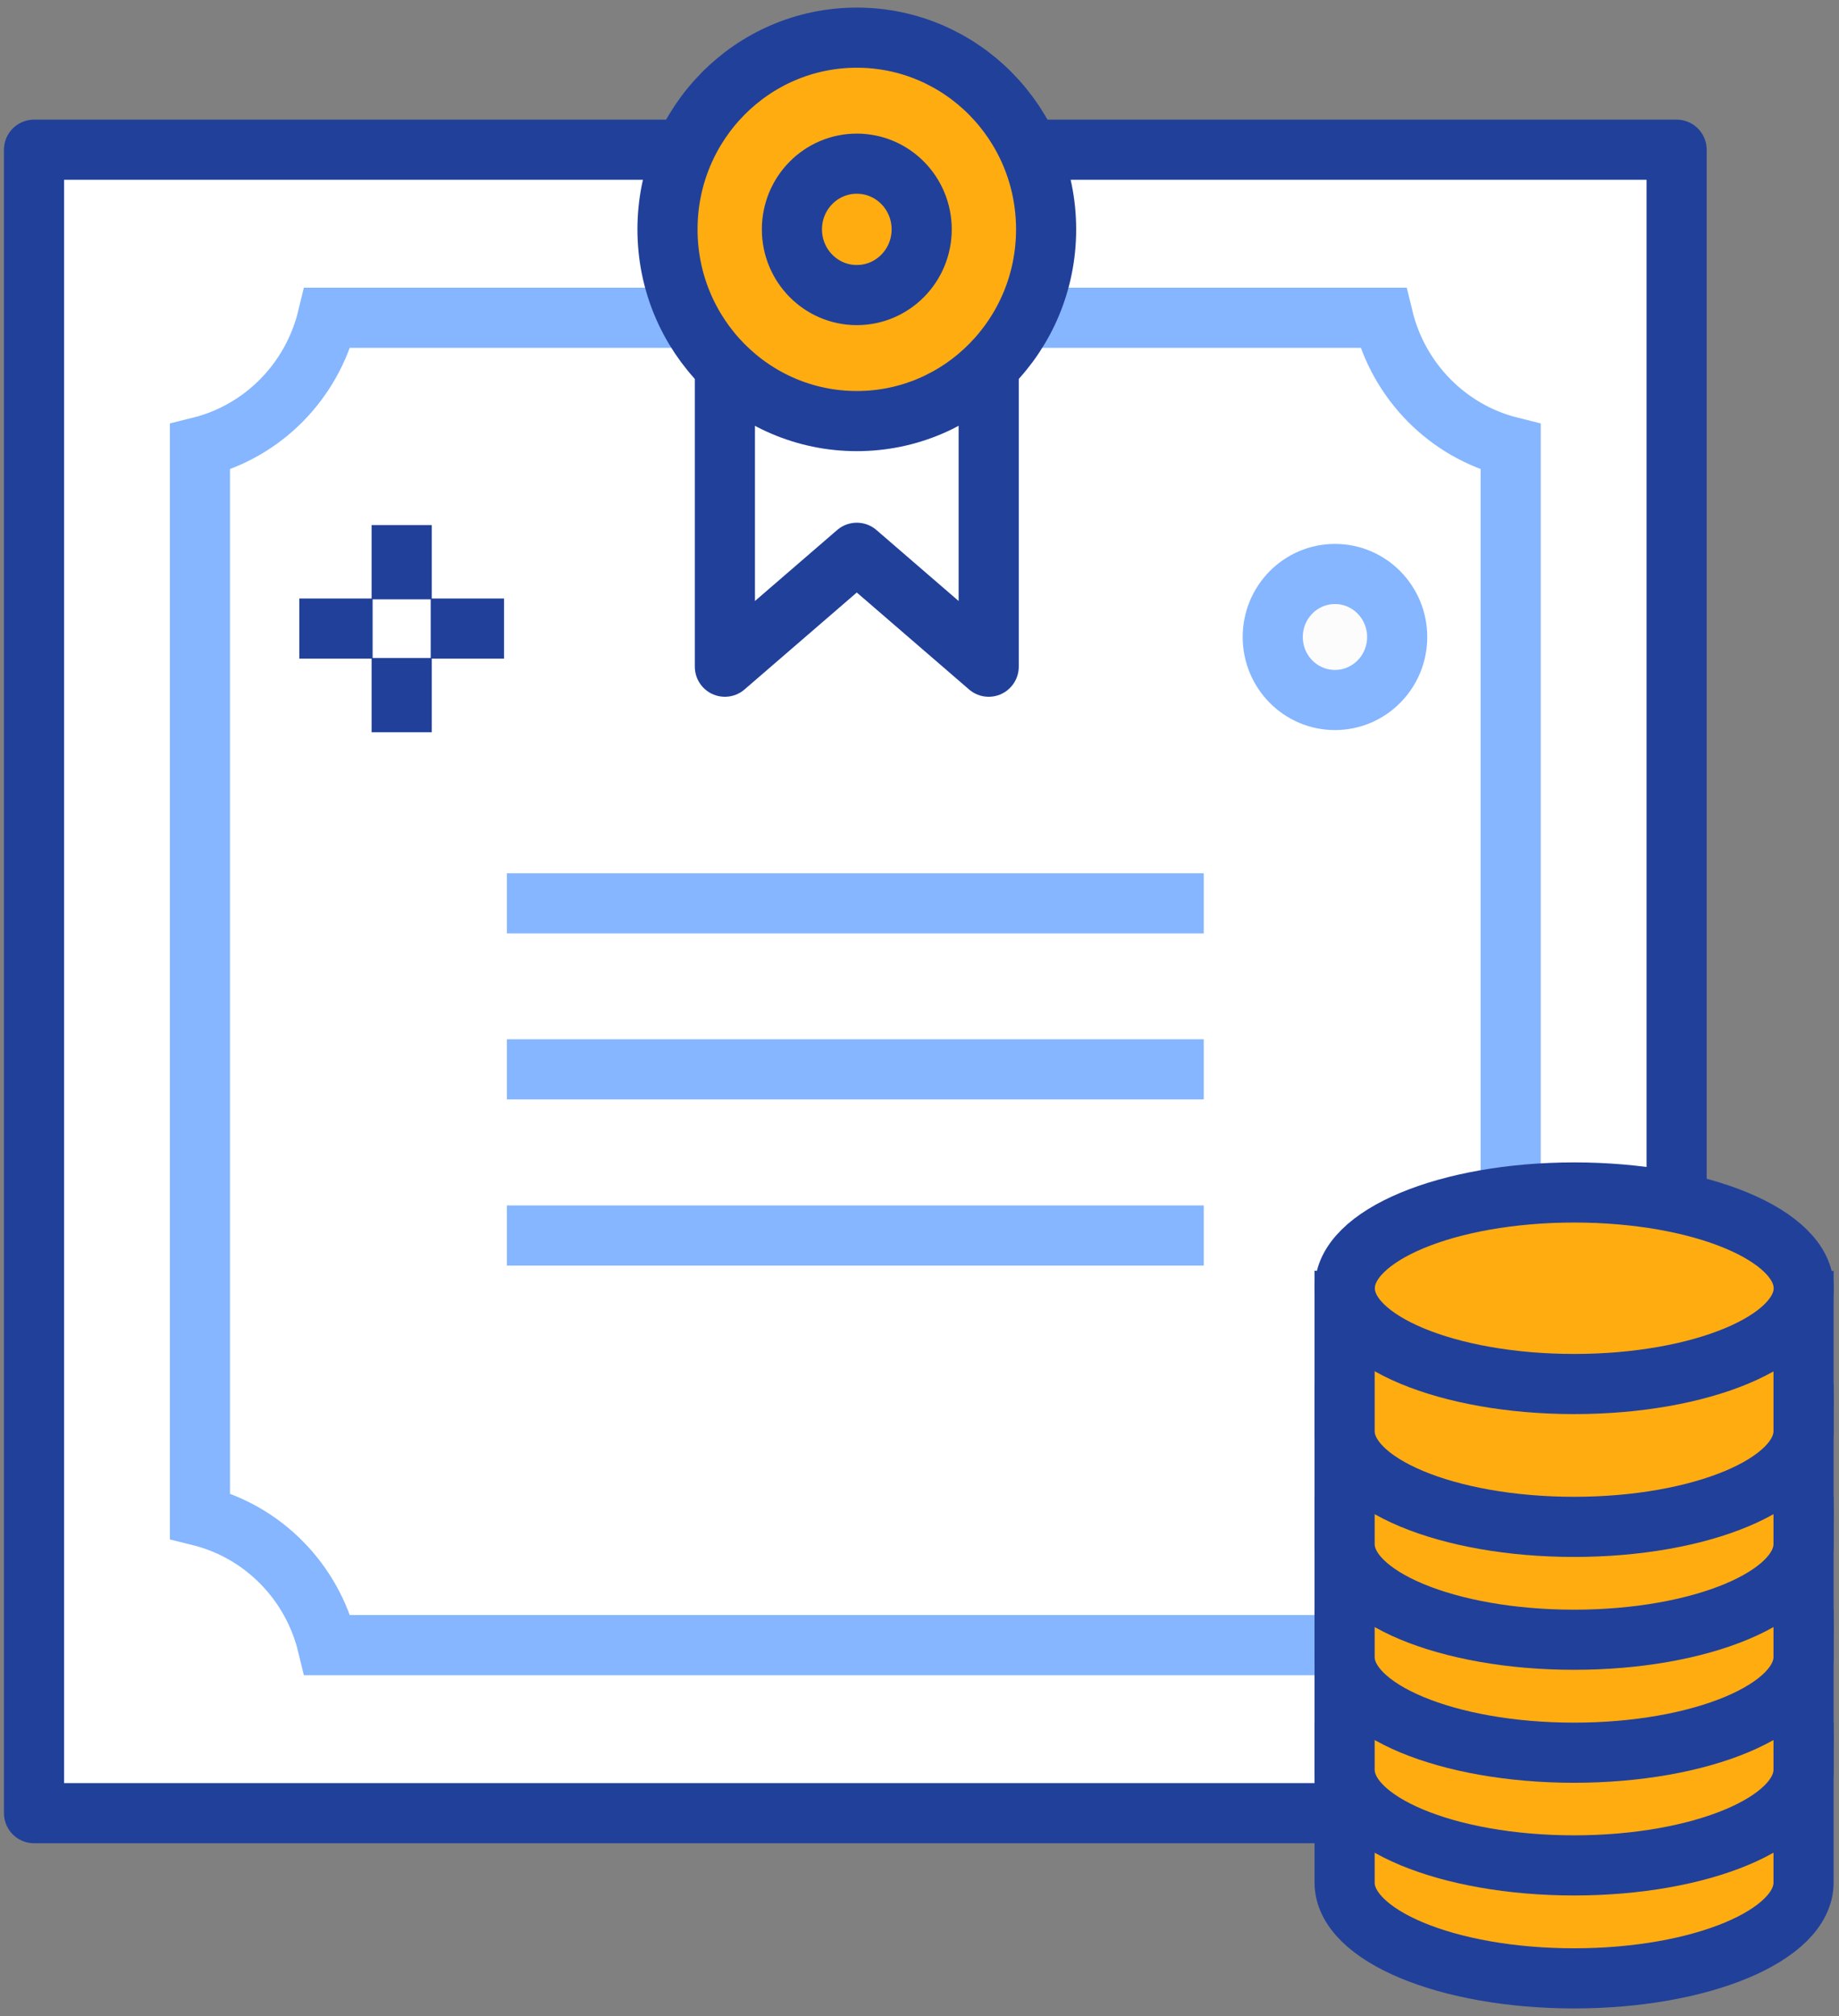 <svg width="104" height="114" viewBox="0 0 104 114" fill="none" xmlns="http://www.w3.org/2000/svg">
<rect x="0" y="0" width="104" height="114" fill="#808080" stroke="none"/>
<g id="Layer_2" clip-path="url(#clip0_1134_4213)">
<g id="Group">
<path id="Vector" d="M94.817 8.465H1.924V102.515H94.817V8.465Z" fill="white" stroke="#21409A" stroke-width="3.4" stroke-linejoin="round"/>
<path id="Vector_2" d="M85.433 85.719V25.27C81.877 24.387 79.09 21.565 78.218 17.965H18.522C17.65 21.565 14.863 24.387 11.307 25.27V85.709C14.863 86.593 17.65 89.414 18.522 93.015H78.218C79.09 89.414 81.877 86.593 85.433 85.709V85.719Z" stroke="#85B6FF" stroke-width="3.4"/>
<g id="Group_2">
<path id="Vector_3" d="M68.075 51.074H28.666" stroke="#85B6FF" stroke-width="3.4"/>
<path id="Vector_4" d="M68.075 60.461H28.666" stroke="#85B6FF" stroke-width="3.4"/>
<path id="Vector_5" d="M68.075 69.856H28.666" stroke="#85B6FF" stroke-width="3.4"/>
</g>
</g>
<g id="Group_3">
<path id="Vector_6" d="M55.913 18.828V37.695L48.454 31.254L40.994 37.695V18.828C43.246 19.598 45.77 20.035 48.454 20.035C51.137 20.035 53.661 19.598 55.913 18.828Z" fill="white" stroke="#21409A" stroke-width="3.4" stroke-linejoin="round"/>
<path id="Vector_7" d="M37.748 12.968C37.748 18.953 42.543 23.808 48.454 23.808C54.366 23.808 59.16 18.953 59.16 12.968C59.16 6.983 54.366 2.129 48.454 2.129C42.543 2.129 37.748 6.983 37.748 12.968Z" fill="#FFAC11" stroke="#21409A" stroke-width="3.4"/>
<path id="Vector_8" d="M44.785 12.968C44.785 15.02 46.427 16.683 48.454 16.683C50.481 16.683 52.123 15.02 52.123 12.968C52.123 10.916 50.481 9.254 48.454 9.254C46.427 9.254 44.785 10.916 44.785 12.968Z" stroke="#21409A" stroke-width="3.4"/>
</g>
<g id="Group_4">
<g id="Group_5">
<path id="Vector_9" d="M28.505 35.539H24.357" stroke="#21409A" stroke-width="3.4"/>
<path id="Vector_10" d="M21.073 35.539H16.926" stroke="#21409A" stroke-width="3.4"/>
</g>
<g id="Group_6">
<path id="Vector_11" d="M22.715 29.688V33.886" stroke="#21409A" stroke-width="3.4"/>
<path id="Vector_12" d="M22.715 37.203V41.402" stroke="#21409A" stroke-width="3.4"/>
</g>
</g>
<path id="Vector_13" d="M75.495 39.578C77.439 39.578 79.014 37.983 79.014 36.016C79.014 34.048 77.439 32.453 75.495 32.453C73.552 32.453 71.977 34.048 71.977 36.016C71.977 37.983 73.552 39.578 75.495 39.578Z" fill="#FCFCFC" stroke="#85B6FF" stroke-width="3.4"/>
<g id="Group_7">
<g id="Group_8">
<path id="Vector_14" d="M95.661 100.864C95.661 100.931 95.83 101.33 96.074 101.9C94.038 101.349 91.617 101.026 89.018 101.026C87.939 101.026 86.888 101.083 85.884 101.187L85.968 100.551L76.041 99.297V106.441C76.041 109.433 81.849 111.856 89.018 111.856C96.187 111.856 101.995 109.433 101.995 106.441V99.42C101.995 99.42 95.661 100.598 95.661 100.855V100.864Z" fill="#FFAC11" stroke="#21409A" stroke-width="3.4"/>
<path id="Vector_15" d="M102.005 98.364C102.005 101.357 96.196 103.779 89.028 103.779C81.859 103.779 76.051 101.357 76.051 98.364C76.051 95.372 81.859 92.949 89.028 92.949C96.196 92.949 102.005 95.372 102.005 98.364Z" fill="#FFAC11" stroke="#21409A" stroke-width="3.4"/>
</g>
<g id="Group_9">
<path id="Vector_16" d="M95.661 94.478C95.661 94.544 95.83 94.943 96.074 95.513C94.038 94.962 91.617 94.639 89.018 94.639C87.939 94.639 86.888 94.696 85.884 94.801L85.968 94.164L76.041 92.91V100.054C76.041 103.047 81.849 105.469 89.018 105.469C96.187 105.469 101.995 103.047 101.995 100.054V93.034C101.995 93.034 95.661 94.212 95.661 94.468V94.478Z" fill="#FFAC11" stroke="#21409A" stroke-width="3.4"/>
<path id="Vector_17" d="M102.005 91.978C102.005 94.97 96.196 97.392 89.028 97.392C81.859 97.392 76.051 94.97 76.051 91.978C76.051 88.985 81.859 86.562 89.028 86.562C96.196 86.562 102.005 88.985 102.005 91.978Z" fill="#FFAC11" stroke="#21409A" stroke-width="3.4"/>
</g>
<g id="Group_10">
<path id="Vector_18" d="M95.661 88.107C95.661 88.173 95.83 88.572 96.074 89.142C94.038 88.591 91.617 88.268 89.018 88.268C87.939 88.268 86.888 88.325 85.884 88.43L85.968 87.793L76.041 86.539V93.683C76.041 96.676 81.849 99.098 89.018 99.098C96.187 99.098 101.995 96.676 101.995 93.683V86.663C101.995 86.663 95.661 87.841 95.661 88.097V88.107Z" fill="#FFAC11" stroke="#21409A" stroke-width="3.4"/>
<path id="Vector_19" d="M102.005 85.606C102.005 88.599 96.196 91.021 89.028 91.021C81.859 91.021 76.051 88.599 76.051 85.606C76.051 82.614 81.859 80.191 89.028 80.191C96.196 80.191 102.005 82.614 102.005 85.606Z" fill="#FFAC11" stroke="#21409A" stroke-width="3.4"/>
</g>
<g id="Group_11">
<path id="Vector_20" d="M95.661 81.72C95.661 81.786 95.83 82.185 96.074 82.755C94.038 82.204 91.617 81.881 89.018 81.881C87.939 81.881 86.888 81.938 85.884 82.043L85.968 81.406L76.041 80.152V87.296C76.041 90.289 81.849 92.711 89.018 92.711C96.187 92.711 101.995 90.289 101.995 87.296V80.276C101.995 80.276 95.661 81.454 95.661 81.71V81.72Z" fill="#FFAC11" stroke="#21409A" stroke-width="3.4"/>
<path id="Vector_21" d="M102.005 79.22C102.005 82.212 96.196 84.635 89.028 84.635C81.859 84.635 76.051 82.212 76.051 79.22C76.051 76.227 81.859 73.805 89.028 73.805C96.196 73.805 102.005 76.227 102.005 79.22Z" fill="#FFAC11" stroke="#21409A" stroke-width="3.4"/>
</g>
<g id="Group_12">
<path id="Vector_22" d="M95.661 75.337C95.661 75.403 92.256 74.454 92.5 75.023C90.464 74.472 91.617 75.499 89.018 75.499C87.939 75.499 86.888 75.555 85.884 75.66L85.968 75.023L76.041 73.769V80.913C76.041 83.906 81.849 86.329 89.018 86.329C96.187 86.329 101.995 83.906 101.995 80.913V73.893C101.995 73.893 95.661 75.071 95.661 75.328V75.337Z" fill="#FFAC11" stroke="#21409A" stroke-width="3.4"/>
<path id="Vector_23" d="M102.005 72.837C102.005 75.829 96.196 78.252 89.028 78.252C81.859 78.252 76.051 75.829 76.051 72.837C76.051 69.844 81.859 67.422 89.028 67.422C96.196 67.422 102.005 69.844 102.005 72.837Z" fill="#FFAC11" stroke="#21409A" stroke-width="3.4"/>
</g>
</g>
</g>
<defs>
<clipPath id="clip0_1134_4213">
<rect width="104" height="114" fill="white"/>
</clipPath>
</defs>
</svg>
